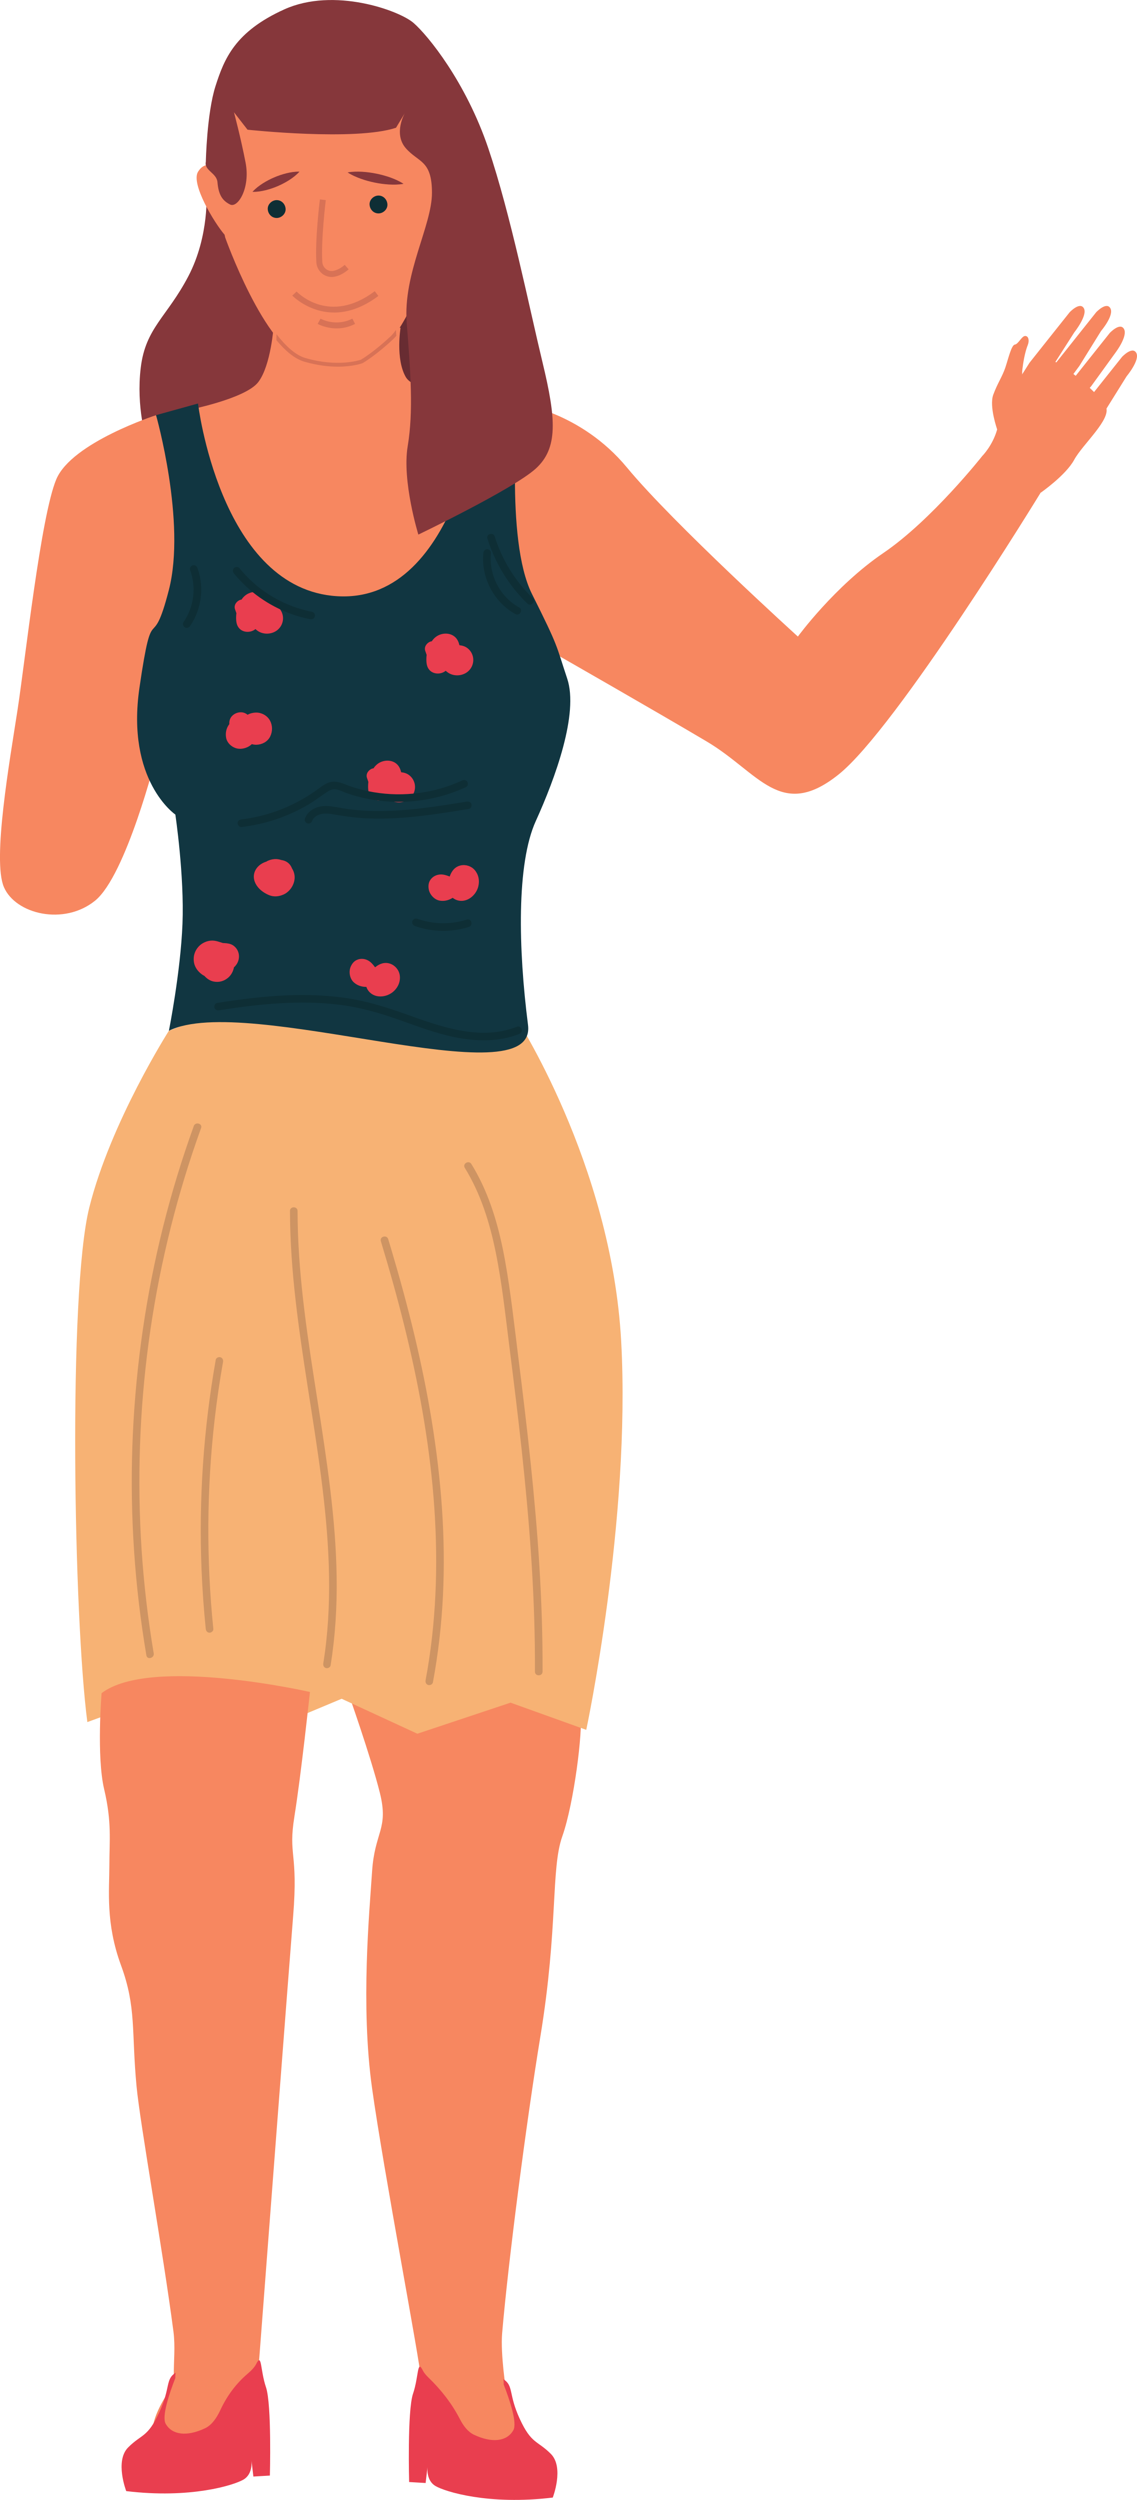 <svg xmlns="http://www.w3.org/2000/svg" width="491.37" height="1080" viewBox="0 0 491.37 1080"><g id="a"/><g id="b"><g id="c"><g id="d"><path d="M150.18 730.45s10.07 28.38 13.98 44.08c3.92 15.71-2.24 16.72-3.36 33.95-1.12 17.23-5.03 57.76.0 93.74 5.03 35.98 20.97 119.41 20.97 124.48s36.97 6.25 36.97 6.25c0 0-2.51-15.89-1.73-24.99 2.6-30.63 10.46-91.32 16.5-128.03 7.83-47.63 4.47-72.46 9.51-86.65 5.03-14.19 8.95-45.6 7.83-52.7-1.12-7.09-82.78-26.35-100.67-10.13z" fill="#f78760"/><path d="M176.65 124.34s-11.79 16.01-9.27 30.27c2.52 14.26 16.36 15.52 16.36 15.52.0.0 7.97-22.65 7.97-24.33s5.12-21.11-15.06-21.46z" fill="#682c32"/><path d="M89.21 82.88s1.4 18.88-7.83 36.49c-9.23 17.62-18.46 22.23-20.55 39.43-2.1 17.2 2.52 31.46 2.52 31.46.0.0 45.3-4.61 54.95-12.58s6.29-56.21 6.29-56.21l-30.62-34.4-4.75-4.19z" fill="#86373b"/><path d="M72.99 445.3s-25.17 39.43-34.4 76.34c-9.23 36.91-6.71 177.86-.84 222.32l43.63-15.94 30.2 20.97 36.07-15.1 32.72 15.1 40.27-13.42 32.72 11.75s19.3-90.61 15.1-167.79c-4.19-77.18-46.14-140.94-46.14-140.94.0.0-100.67-13.42-149.33 6.71z" fill="#f7b274"/><path d="M224 174.32s26.85 3.36 46.98 27.69c20.13 24.33 73.83 72.99 73.83 72.99.0.0 15.94-21.81 36.91-36.07 20.97-14.26 42.79-41.95 42.79-41.95l25.17 15.94s-62.08 101.51-87.25 121.65c-25.17 20.13-34.4-.84-57.05-14.26-22.65-13.42-63.76-36.91-63.76-36.91.0.0-52.85-57.05-17.62-109.06z" fill="#f78760"/><path d="M67.45 179.36s-36.41 11.75-43.12 27.69c-6.71 15.94-13.42 78.02-16.78 99.83-3.36 21.81-10.91 64.6-5.87 76.34 5.03 11.75 26.01 16.78 39.43 5.87 13.42-10.91 26.34-62.08 26.34-62.08.0.0 14.77-57.05 13.09-88.09-1.68-31.04-13.09-59.57-13.09-59.57z" fill="#f78760"/><path d="M80.68 177.26s25.32-4.89 30.91-12.16c5.59-7.27 6.71-24.61 6.71-24.61l54.81 1.12s-2.24 13.42 2.24 21.25c4.47 7.83 33 7.83 33 7.83.0.0 5.59 74.39-46.42 90.05-52.01 15.66-92.15-51.87-81.25-83.48z" fill="#f78760"/><path d="M72.99 445.3s5.03-25.17 5.87-46.14c.84-20.97-3.08-47.26-3.08-47.26.0.0-21.38-14.54-15.51-54.81 5.87-40.27 5.16-12.86 12.71-42.23 7.55-29.36-5.54-75.51-5.54-75.51l18.13-5.03s9.31 77.82 57.89 83.06c54.53 5.87 64.6-84.73 64.6-84.73l15.94 1.68s-5.87 58.73 5.87 82.22c11.75 23.49 10.23 21.53 15.26 36.63 5.03 15.1-5.19 43.07-13.58 61.52-8.39 18.46-7.55 55.37-3.36 88.09 4.19 32.72-121.65-14.26-155.21 2.52z" fill="#113641"/><path d="M201.86 74.59c-2.94-7.55-9.31-3.88-9.31-3.88.84-7.55.84-35.24-13.42-52.02C164.86 1.92 145.98-.18 125.85 4.86c-20.13 5.03-27.27 20.97-32.3 40.69-1.86 7.3-1.83 17.03-1.05 26.37-1.79-.89-4.63-1.41-6.92 2.29-3.21 5.19 7.09 22.14 11.47 27.19.17.77.27 1.2.27 1.2.0.0 16.92 47.74 34.4 52.85 14.82 4.33 24.61.7 24.61.7.0.0 5.59-3.22 13.14-10.35 7.55-7.13 21.53-44.18 23.21-45.02 1.68-.84 12.11-18.63 9.17-26.18z" fill="#f78760"/><path d="M106.97 56.03s46.56 5.03 64.18-.84l3.78-6.29s-5.03 8.81.42 15.1c5.45 6.29 11.33 5.03 11.33 19.3s-12.58 34.82-10.91 56.21c1.68 21.39 2.94 38.17.42 53.27-2.52 15.1 4.61 38.17 4.61 38.17.0.0 41.11-19.72 50.76-28.52s8.81-21.39 2.94-45.72c-5.87-24.33-13.84-64.18-23.49-92.7-9.65-28.52-26.01-48.66-32.3-54.11-6.29-5.45-34.4-15.52-55.79-5.87-21.39 9.65-26.01 21.39-29.78 33.14s-4.19 32.72-4.19 32.72c-.83 3.73 4.7 4.83 5.03 8.81.45 5.43 2.1 7.97 5.45 9.65 3.36 1.68 8.81-7.13 6.71-18.04-2.1-10.91-5.03-21.81-5.03-21.81l5.87 7.55z" fill="#86373b"/><g><path d="M424.51 196.98s4.47-4.47 6.43-11.47c1.96-6.99 2.8-13.42 8.11-20.13 5.31-6.71 8.11-12.58 14.82-10.07 6.71 2.52 21.53 15.1 24.05 20.41 2.52 5.31-10.07 16.22-13.7 22.93-3.64 6.71-14.54 14.26-14.54 14.26.0.0-25.45-9.51-25.17-15.94z" fill="#f78760"/><path d="M441.64 161.88l3.29-5.18 7.55-9.51 9.79-12.3s4.47-4.75 6.15-1.68c1.68 3.08-4.13 10.35-4.13 10.35l-9.3 14.54-3.36 6.99-10-3.21z" fill="#f78760"/><path d="M453.1 161.88l3.29-5.18 7.55-9.51 9.79-12.3s4.47-4.75 6.15-1.68c1.68 3.08-4.05 9.79-4.05 9.79l-9.37 15.1-4.83 6.52-8.52-2.74z" fill="#f78760"/><path d="M458.98 170.82l3.29-5.18 7.55-9.51 9.79-12.3s4.47-4.75 6.15-1.68-3.5 9.94-3.5 9.94l-10.63 14.68-5.39 6.38-7.27-2.33z" fill="#f78760"/><path d="M464.29 181.15l3.29-5.18 7.55-9.51 9.79-12.3s4.47-4.75 6.15-1.68c1.68 3.08-4.19 10.09-4.19 10.09l-9.23 14.8-6.71 6.44-6.64-2.66z" fill="#f78760"/><path d="M430.94 185.51s-3.54-9.97-1.68-15.01c1.86-5.03 3.92-7.83 5.22-11.75 1.31-3.92 2.61-9.69 4.1-9.88 1.49-.19 2.98-3.73 4.47-3.73s1.86 2.05 1.12 3.92c-.75 1.86-1.49 4.66-2.05 8.39s-.37 3.17-.19 9.32c.19 6.15-2.61 17.52-11 18.74z" fill="#f78760"/></g><path d="M83.74 486.49c-5.13 14.21-9.55 28.67-13.22 43.33-3.67 14.66-6.59 29.5-8.77 44.44-2.18 14.96-3.63 30.02-4.33 45.12-.69 15.02-.63 30.08.19 45.09.82 15.09 2.4 30.14 4.74 45.07.29 1.87.6 3.73.91 5.59.35 2.08 3.52 1.2 3.17-.87-2.49-14.75-4.23-29.63-5.22-44.56-.99-15-1.22-30.06-.71-45.09.51-14.95 1.76-29.89 3.75-44.72 1.99-14.83 4.73-29.56 8.2-44.12 3.46-14.56 7.65-28.95 12.56-43.09.62-1.78 1.25-3.56 1.89-5.34.72-1.99-2.45-2.85-3.17-.87h0z" fill="#ce9463"/><path d="M125.32 523.17c.02 12.84.97 25.66 2.41 38.42 1.45 12.78 3.37 25.51 5.35 38.22 1.98 12.71 4.03 25.41 5.68 38.17 1.63 12.6 2.89 25.26 3.32 37.96.42 12.67.02 25.39-1.67 37.96-.21 1.57-.45 3.14-.7 4.7-.14.88.23 1.77 1.15 2.02.78.22 1.88-.27 2.02-1.15 2.02-12.59 2.79-25.35 2.61-38.1-.18-12.81-1.27-25.59-2.81-38.31-1.55-12.81-3.53-25.55-5.52-38.3-1.99-12.73-4-25.46-5.57-38.25-1.57-12.81-2.71-25.68-2.94-38.59-.03-1.59-.04-3.17-.05-4.76.0-2.11-3.29-2.12-3.29.0h0z" fill="#ce9463"/><path d="M93.23 587.49c-2.64 14.95-4.49 30.05-5.51 45.2-1.02 15.11-1.23 30.27-.62 45.4.35 8.56.96 17.1 1.82 25.62.09.88.69 1.64 1.64 1.64.82.0 1.73-.75 1.64-1.64-1.53-15.01-2.25-30.11-2.16-45.2.09-15.09 1-30.17 2.71-45.17.96-8.36 2.17-16.69 3.64-24.98.15-.87-.24-1.77-1.15-2.02-.79-.22-1.87.27-2.02 1.15h0z" fill="#ce9463"/><path d="M164.59 536.22c3.66 12.05 7.07 24.18 10.1 36.4 3.04 12.24 5.7 24.58 7.87 37.01 2.14 12.29 3.78 24.66 4.79 37.09 1.01 12.45 1.39 24.95 1 37.43-.39 12.45-1.55 24.88-3.61 37.16-.26 1.54-.53 3.07-.82 4.61-.16.87.24 1.77 1.15 2.02.8.22 1.86-.27 2.02-1.15 2.3-12.37 3.73-24.9 4.34-37.46.61-12.59.42-25.21-.43-37.78-.86-12.61-2.38-25.16-4.4-37.63-2.03-12.51-4.59-24.93-7.53-37.25-2.96-12.37-6.32-24.65-9.95-36.85-.45-1.5-.9-2.99-1.35-4.49-.61-2.02-3.79-1.16-3.17.87h0z" fill="#ce9463"/><path d="M200.87 504.53c6.87 11.15 10.78 23.72 13.37 36.49 2.74 13.51 4.19 27.27 5.92 40.93 1.88 14.88 3.71 29.78 5.32 44.69 1.62 14.98 3.02 29.98 4.02 45.01 1 14.95 1.62 29.92 1.68 44.9.0 1.87.0 3.75.0 5.62-.01 2.11 3.28 2.12 3.29.0.07-15.13-.43-30.25-1.35-45.35-.92-15.11-2.26-30.19-3.83-45.24-1.58-15.07-3.39-30.1-5.28-45.13-1.75-13.95-3.25-27.99-5.74-41.83-2.34-12.96-5.82-25.87-12.11-37.51-.77-1.44-1.59-2.85-2.45-4.24-1.11-1.8-3.95-.15-2.84 1.66h0z" fill="#ce9463"/><g><g><path d="M91.84 415.01h0z" fill="#e93e4f"/><path d="M103.06 411.62c-.36-1.33-1.21-2.46-2.35-3.22-1.11-.73-2.46-.9-3.75-.97-.2-.01-.4-.02-.59-.03h-.03c-.44-.13-.88-.25-1.31-.4-1.07-.36-2.17-.66-3.31-.66-2.18.0-4.43 1-5.9 2.61-1.72 1.89-2.41 4.24-2.01 6.76.35 2.18 1.74 4.01 3.49 5.28.31.23.66.42 1.01.59 1.08 1.2 2.46 2.17 4.08 2.47 2.28.43 4.38-.15 6.15-1.63 1.35-1.12 2.23-2.77 2.57-4.52 1.77-1.56 2.59-3.97 1.95-6.3z" fill="#e93e4f"/></g><path d="M126.99 376.8c-.21-.6-.49-1.16-.82-1.69-.49-1.26-1.37-2.34-2.63-2.97-.62-.31-1.27-.49-1.92-.59-.97-.32-2.01-.49-2.98-.41-1.16.09-2.05.35-3.11.83-.14.07-.28.16-.42.27-.1.03-.19.05-.29.08-2.03.71-3.79 2.05-4.65 4.07-1.03 2.45-.31 4.93 1.32 6.91 1.28 1.56 3.09 2.73 4.95 3.47 2.04.8 4.2.53 6.15-.35 3.45-1.57 5.68-5.96 4.38-9.63z" fill="#e93e4f"/><g><path d="M172.3 340.09v0 0 0z" fill="#e93e4f"/><path d="M179.12 338.28c-.37-1.36-1.17-2.54-2.28-3.39-1.02-.79-2.22-1.14-3.47-1.27h0c-.31-1.29-.81-2.49-1.77-3.42-2.27-2.2-6.07-2-8.47-.14-.7.54-1.25 1.16-1.7 1.85-.18.02-.36.06-.54.12-1.61.52-2.9 2.3-2.29 4.04.2.58.4 1.15.6 1.73-.08.58-.11 1.17-.12 1.77-.02 1.78.17 3.63 1.52 4.95 1.6 1.56 4.14 1.71 6.05.67.28-.15.54-.33.78-.53.31.28.63.53.97.77 2.24 1.56 5.4 1.58 7.73.2 2.53-1.49 3.77-4.49 3-7.34z" fill="#e93e4f"/><path d="M172.08 339.98s.05.03.08.04h.07s-.07-.03-.1-.04c-.02.0-.03.0-.05.0z" fill="#e93e4f"/><path d="M172.05 339.98s.02.0.04.0c-.01.0-.02-.01-.03-.02.0.01.0.02.0.02z" fill="#e93e4f"/><path d="M172.96 339.8h0s.03-.03.02-.03c0 0-.01.01-.02.03z" fill="#e93e4f"/><path d="M172.05 339.98v0 0 0z" fill="#e93e4f"/><path d="M172.05 339.96s0-.02-.02-.03c-.02.0-.04-.01-.05-.01l.05.04h.01z" fill="#e93e4f"/></g><path d="M204.3 283.4c-.37-1.36-1.17-2.54-2.28-3.39-1.02-.79-2.22-1.14-3.47-1.27h0c-.31-1.29-.81-2.49-1.77-3.42-2.27-2.2-6.07-2-8.47-.14-.7.54-1.25 1.16-1.7 1.85-.18.02-.36.06-.54.12-1.61.52-2.9 2.3-2.29 4.04l.6 1.73c-.08.58-.11 1.17-.12 1.77-.02 1.78.17 3.63 1.52 4.95 1.6 1.56 4.14 1.71 6.05.67.28-.15.54-.33.78-.53.31.28.63.53.97.77 2.24 1.56 5.4 1.58 7.73.2 2.53-1.49 3.77-4.49 3-7.34z" fill="#e93e4f"/><g><path d="M115.26 267.19v0 0 0z" fill="#e93e4f"/><path d="M122.08 265.39c-.37-1.36-1.17-2.54-2.28-3.39-1.02-.79-2.22-1.14-3.47-1.27h0c-.31-1.29-.81-2.49-1.77-3.42-2.27-2.2-6.07-2-8.47-.14-.7.54-1.25 1.16-1.7 1.85-.18.02-.36.06-.54.12-1.61.52-2.9 2.3-2.29 4.04.2.58.4 1.15.6 1.73-.08.58-.11 1.17-.12 1.77-.02 1.78.17 3.63 1.52 4.95 1.6 1.56 4.14 1.71 6.05.67.28-.15.54-.33.78-.53.31.28.63.53.97.77 2.24 1.56 5.4 1.58 7.73.2 2.53-1.49 3.77-4.49 3-7.34z" fill="#e93e4f"/><path d="M115.04 267.08s.05.03.08.04h.07s-.07-.03-.1-.04c-.02.0-.03.0-.05.0z" fill="#e93e4f"/><path d="M115.01 267.08s.02.0.04.0c-.01.0-.02-.01-.03-.02.0.01.0.02.0.02z" fill="#e93e4f"/><path d="M115.92 266.9h0s.03-.03.02-.03c0 0-.01.01-.02.03z" fill="#e93e4f"/><path d="M115.01 267.08V267.09 267.08v0z" fill="#e93e4f"/></g><path d="M116.63 311.21c-1.21-2.14-3.64-3.43-6.08-3.37-1.22.03-2.48.34-3.55.95-.81-.68-1.85-1.08-2.92-1.08-1.34.0-2.65.52-3.62 1.43-1.06 1-1.45 2.31-1.35 3.68-1.3 1.69-1.76 3.75-1.4 5.84.38 2.18 2.13 3.87 4.18 4.55 1.82.6 3.95.21 5.58-.72.5-.28.95-.62 1.36-1.01.64.18 1.32.28 2.01.26 2.41-.05 4.82-1.32 5.91-3.53 1.09-2.21 1.1-4.82-.12-6.99z" fill="#e93e4f"/><path d="M205.23 375.96c-1.48-1.79-3.96-2.6-6.21-2.07-2.45.57-3.86 2.44-4.62 4.62-.02.05-.05.09-.07.14v.02c-.08-.03-.14-.05-.21-.08-1.2-.46-2.45-.86-3.75-.81-1.8.07-3.46.91-4.45 2.44-.78 1.21-.88 2.66-.62 4.04.42 2.26 2.45 4.44 4.74 4.83 2.02.34 3.95-.17 5.59-1.23.33.27.7.51 1.11.71 4.33 2.09 8.96-1.39 9.98-5.68.58-2.47.15-4.95-1.49-6.92z" fill="#e93e4f"/><path d="M172.77 421.39c-.31-2.3-1.97-4.31-4.16-5.06-2.38-.82-4.57.0-6.37 1.46-.04.03-.09.05-.13.08h-.02l-.13-.16c-.77-1.03-1.61-2.03-2.74-2.69-1.56-.9-3.42-1.07-5.06-.3-1.3.61-2.16 1.78-2.68 3.09-.84 2.14-.29 5.07 1.45 6.61 1.53 1.36 3.43 1.95 5.39 1.93.14.4.32.81.56 1.2 2.55 4.07 8.33 3.59 11.47.5 1.81-1.78 2.76-4.12 2.42-6.65z" fill="#e93e4f"/></g><path d="M94.68 436.46c17.22-2.72 34.82-4.54 52.21-2.37 8.64 1.08 16.94 3.45 25.13 6.33 8.1 2.84 16.15 5.98 24.59 7.68 9.15 1.84 18.91 2.1 27.71-1.39.82-.33 1.4-1.1 1.15-2.02-.22-.78-1.19-1.48-2.02-1.15-16.08 6.37-33.24-.13-48.56-5.58-8.23-2.93-16.5-5.49-25.16-6.77-8.69-1.28-17.48-1.56-26.25-1.17-9.95.44-19.84 1.72-29.67 3.27-.88.14-1.36 1.23-1.15 2.02.26.93 1.14 1.29 2.02 1.15h0z" fill="#0e2e35"/><path d="M104.32 357.29c6.69-.79 13.23-2.44 19.46-5.01 3.15-1.3 6.21-2.79 9.16-4.51 2.85-1.66 5.43-3.65 8.16-5.47 1.15-.77 2.45-1.51 3.88-1.33 1.65.22 3.27 1.11 4.83 1.66 3.12 1.1 6.33 1.96 9.59 2.57 6.62 1.25 13.4 1.55 20.1.85 7.59-.8 14.97-2.81 21.89-6.03.8-.37 1.01-1.53.59-2.25-.48-.83-1.44-.96-2.25-.59-11.77 5.47-25.3 7.23-38.1 5.09-3.27-.55-6.49-1.34-9.64-2.37-3.17-1.04-6.46-3.05-9.87-1.83-1.55.55-2.88 1.49-4.19 2.46-1.29.95-2.6 1.87-3.95 2.74-2.78 1.79-5.69 3.39-8.69 4.78-6.6 3.06-13.74 5.09-20.97 5.95-.88.1-1.64.68-1.64 1.64.0.81.76 1.75 1.64 1.64h0z" fill="#0e2e35"/><path d="M134.93 354.58c.51-1.43 1.94-2.34 3.33-2.76 1.96-.59 4.08-.33 6.06.02 4.71.81 9.39 1.48 14.17 1.7 9.4.44 18.81-.38 28.12-1.63 5.34-.72 10.67-1.57 15.99-2.44.88-.14 1.36-1.23 1.15-2.02-.26-.93-1.14-1.29-2.02-1.15-9.68 1.58-19.39 3.14-29.18 3.78-4.83.31-9.68.41-14.52.15-2.44-.13-4.88-.34-7.3-.65-2.31-.3-4.58-.8-6.89-1.12-2.46-.35-4.99-.44-7.33.52-2.2.9-3.94 2.47-4.75 4.74-.3.84.34 1.8 1.15 2.02.91.25 1.72-.31 2.02-1.15h0z" fill="#0e2e35"/><path d="M210.64 232.66c3.32 10.62 9.28 20.34 17.27 28.09 1.52 1.47 3.85-.85 2.32-2.32-7.59-7.36-13.27-16.55-16.42-26.64-.63-2.01-3.8-1.15-3.17.87h0z" fill="#0e2e35"/><path d="M215.61 1026.7s4.75 1.96 6.99 19.02c2.24 17.06-12.02 18.18-24.05 12.02-12.02-6.15-18.18-28.52-18.18-28.52l35.24-2.52z" fill="#f78760"/><path d="M208.89 238.92c-.86 8.14 2.41 16.54 8.25 22.22 1.67 1.62 3.56 3.03 5.59 4.14 1.85 1.02 3.51-1.82 1.66-2.84-8.31-4.57-13.21-14.12-12.22-23.53.09-.88-.82-1.64-1.64-1.64-.97.0-1.55.76-1.64 1.64h0z" fill="#0e2e35"/><path d="M179.33 400.05c7.46 2.66 15.75 2.79 23.29.4 2.01-.64 1.15-3.81-.87-3.17-7.04 2.23-14.59 2.08-21.55-.4-.84-.3-1.8.34-2.02 1.15-.25.91.31 1.72 1.15 2.02h0z" fill="#0e2e35"/><path d="M82.15 246.24c2.76 7.49 1.69 15.98-2.85 22.54-.51.73-.13 1.82.59 2.25.82.48 1.74.14 2.25-.59 4.99-7.2 6.22-16.85 3.19-25.07-.31-.83-1.11-1.4-2.02-1.15-.8.22-1.46 1.18-1.15 2.02h0z" fill="#0e2e35"/><path d="M101.11 247.75c6.46 7.93 15.1 13.97 24.7 17.47 2.68.98 5.44 1.74 8.24 2.29.87.17 1.77-.25 2.02-1.15.22-.81-.27-1.85-1.15-2.02-9.52-1.87-18.47-6.31-25.68-12.81-2.09-1.88-4.02-3.93-5.8-6.11-.56-.69-1.74-.58-2.32.0-.68.68-.56 1.63.0 2.32h0z" fill="#0e2e35"/><path d="M127.24 784.67c2.8-17.23 6.71-53.71 6.71-53.71.0.0-68.79-15.71-90.05.51.0.0-2.24 27.36 1.12 41.55 3.36 14.19 2.24 22.29 2.24 32.94s-1.68 24.83 5.03 43.07c6.71 18.24 4.47 28.38 6.71 52.19 1.55 16.46 11.34 70.81 15.94 105.91.89 6.79.09 12.83.16 19.59l-2.68 7.26s-8.95 12.86-5.87 19.86c3.08 6.99 18.18 5.03 26.01-1.12 5.51-4.33 8.53-9.63 9.83-12.39 4.66-.38 8.07-.78 8.07-.78.0.0.24-3.2.67-8.8.62-1.06 1.01-2.15 1.01-3.2.0-1.38-.17-3-.41-4.61 3.49-45.88 13.13-172.45 14.96-195.19 2.24-27.87-2.24-25.84.56-43.07z" fill="#f78760"/><path d="M114.94 1031.31c-2.52-7.55-1.72-15.06-4.23-10.03-.61 1.23-1.93 2.71-3.71 4.22-5.05 4.29-9 9.7-11.79 15.72-1.56 3.36-3.72 6.48-6.64 7.85-7.74 3.64-14.18 2.94-16.97-1.96-1.78-3.11 1.53-13 4.18-19.8-.1-1.32.16-2.3.16-2.3-4.61 2.94-2.1 6.29-7.13 17.2-5.03 10.91-7.55 9.23-13.42 15.1-5.87 5.87-.84 18.88-.84 18.88 27.69 3.36 46.56-2.52 50.76-5.03 3.81-2.29 3.47-7.34 3.37-8.25l.82 6.99 7.13-.42s.84-30.62-1.68-38.17z" fill="#e93e4f"/><path d="M178.5 1034.11c2.52-7.55 1.72-15.06 4.23-10.03.46.93 1.33 2 2.49 3.12 5.42 5.23 10.09 11.2 13.53 17.89 1.51 2.93 3.51 5.55 6.12 6.77 7.74 3.64 14.18 2.94 16.97-1.96 1.78-3.11-1.53-13-4.18-19.8.1-1.32-.16-2.3-.16-2.3 4.61 2.94 2.1 6.29 7.13 17.2 5.03 10.91 7.55 9.23 13.42 15.1 5.87 5.87.84 18.88.84 18.88-27.69 3.36-46.56-2.52-50.76-5.03-3.81-2.29-3.47-7.34-3.37-8.25l-.82 6.99-7.13-.42s-.84-30.62 1.68-38.17z" fill="#e93e4f"/><path d="M171.11 142.54c-.78 1.11-1.52 2.02-2.2 2.66-6.96 6.57-12.29 9.82-12.93 10.2-.85.29-10.28 3.28-24.03-.74-4.25-1.24-8.49-5.15-12.46-10.3.0.86-.01 1.73-.04 2.59 3.83 4.62 7.91 8.08 12.05 9.29 5.65 1.65 10.57 2.17 14.52 2.17 6.48.0 10.35-1.4 10.61-1.49l.12-.06c.23-.13 5.76-3.35 13.3-10.46.4-.38.82-.84 1.25-1.36-.09-.82-.15-1.66-.17-2.49z" fill="#d87256"/><path d="M119.57 86.45c-2.02.0-3.95 1.77-3.86 3.86.09 2.09 1.69 3.86 3.86 3.86 2.02.0 3.95-1.77 3.86-3.86-.09-2.09-1.7-3.86-3.86-3.86z" fill="#0e2e35"/><path d="M163.57 84.48c-2.02.0-3.95 1.77-3.86 3.86.09 2.09 1.7 3.86 3.86 3.86 2.02.0 3.95-1.77 3.86-3.86-.09-2.09-1.7-3.86-3.86-3.86z" fill="#0e2e35"/><path d="M150.22 74.49c2.18-.39 4.28-.39 6.35-.28 2.07.13 4.11.41 6.13.82 2.02.41 4 .95 5.96 1.64 1.95.71 3.88 1.53 5.74 2.75-2.18.39-4.28.4-6.35.28-2.07-.13-4.11-.41-6.13-.82-2.01-.41-4-.95-5.96-1.65-1.95-.71-3.88-1.53-5.74-2.74z" fill="#86373b"/><path d="M129.43 74.15c-1.36 1.5-2.88 2.63-4.45 3.65-1.58 1-3.22 1.86-4.91 2.59-1.69.73-3.44 1.33-5.25 1.78-1.82.44-3.68.76-5.71.71 1.36-1.51 2.88-2.64 4.45-3.65 1.58-1 3.22-1.86 4.91-2.58 1.69-.73 3.44-1.32 5.26-1.78 1.82-.44 3.68-.76 5.71-.72z" fill="#86373b"/><path d="M143.34 119.66c-1.44.0-2.87-.48-4.03-1.39-1.52-1.19-2.47-2.97-2.59-4.9-.62-9.68 1.43-26.52 1.52-27.23l2.55.31c-.02.17-2.11 17.31-1.5 26.75.08 1.2.66 2.3 1.6 3.04.91.71 2.03.99 3.16.78 1.63-.3 3.29-1.18 4.93-2.6l1.69 1.94c-1.99 1.73-4.06 2.8-6.15 3.19-.39.07-.78.11-1.17.11z" fill="#d87256"/><path d="M144.4 135.01c-11 0-17.97-7.2-18.08-7.31l1.87-1.76-.94.88.93-.88c.57.6 14.22 14.56 33.79-.14l1.54 2.06c-7.14 5.37-13.64 7.16-19.13 7.16z" fill="#d87256"/><path d="M145.51 141.87c-4.66.0-8.03-1.83-8.24-1.95l1.25-2.25c.27.15 6.7 3.6 13.76-.02l1.17 2.29c-2.82 1.44-5.55 1.93-7.94 1.93z" fill="#d87256"/></g></g></g></svg>